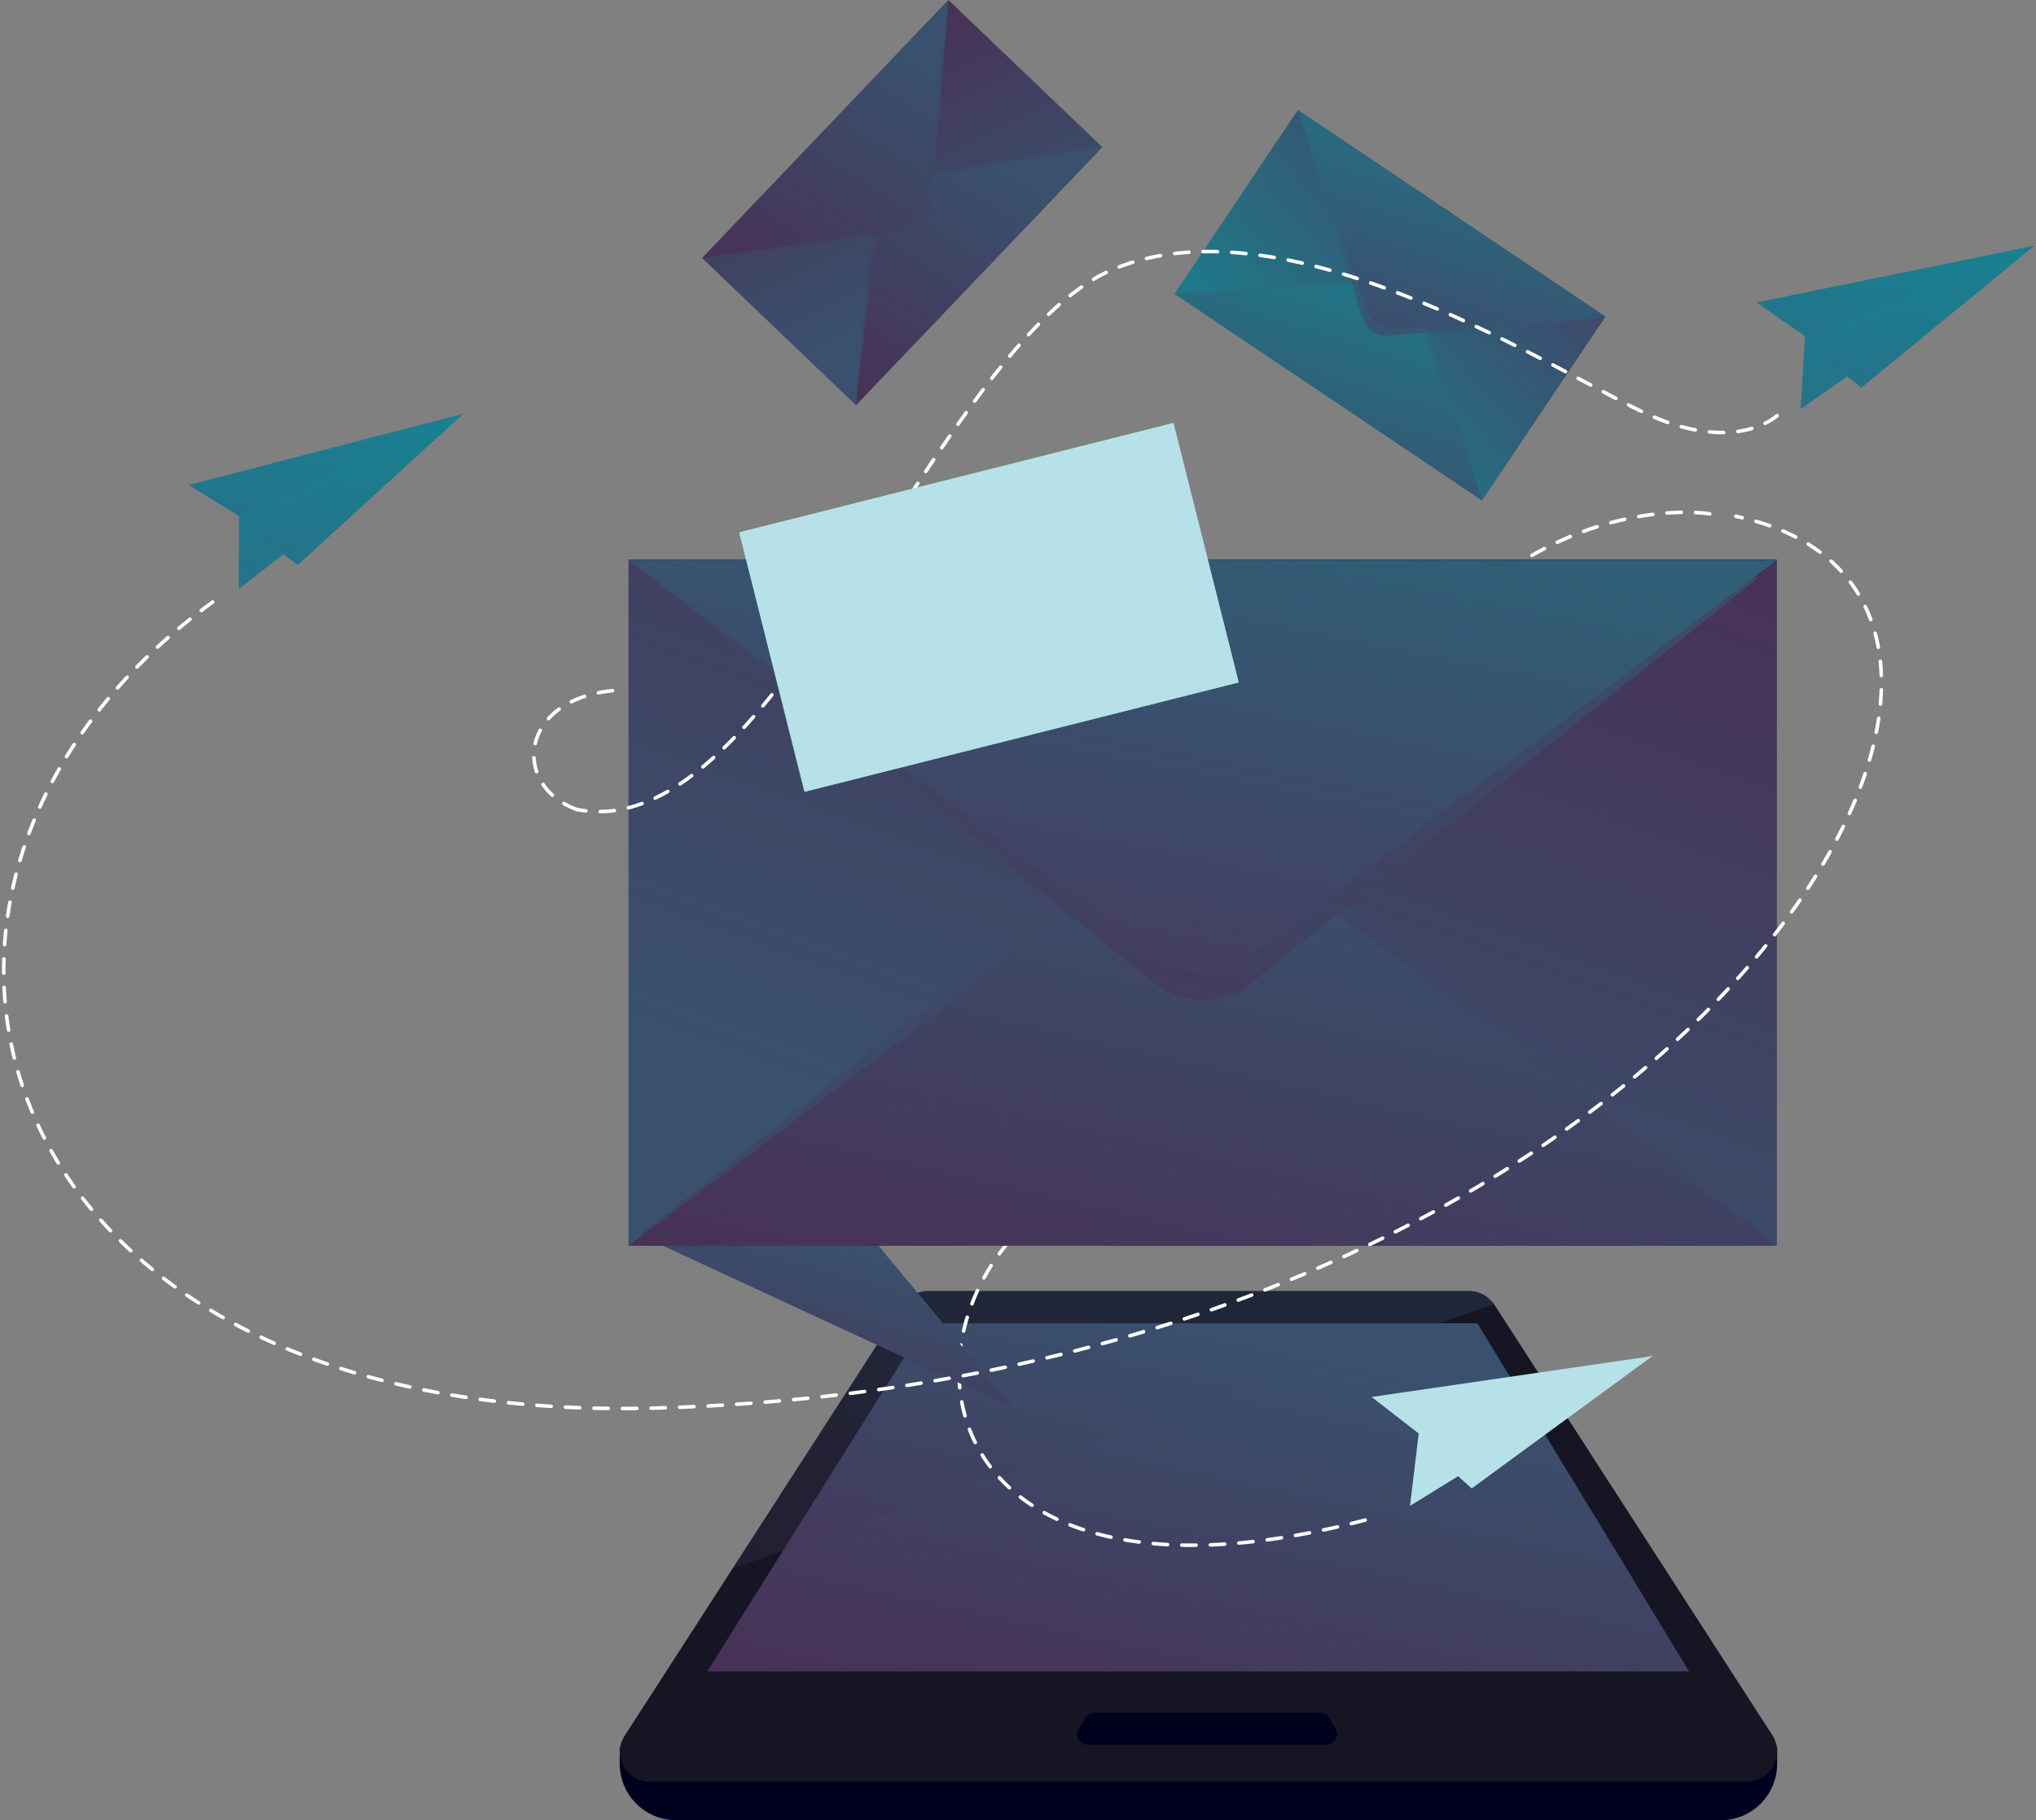 <svg class="svg-thanks" width="576" height="515" viewBox="0 0 576 515" fill="none" xmlns="http://www.w3.org/2000/svg">
    <rect x="0" y="0" width="576" height="515" fill="#808080" stroke="none"/>
    <path d="M483.713 145.39C483.713 145.39 443.429 138.442 405.051 179.994" stroke="white" stroke-width="1.009" stroke-miterlimit="10" stroke-linecap="round" stroke-dasharray="4.04 4.04"/>
    <path d="M486.841 515H191.247C182.537 515 175.324 507.916 175.324 499.06V494.292H502.764V499.06C502.764 507.779 495.687 515 486.841 515Z" fill="#01001E"/>
    <path d="M494.326 504.1H183.762C177.093 504.1 173.147 496.743 176.685 491.158L255.483 369.09C256.98 366.637 259.702 365.275 262.56 365.275H415.664C418.522 365.275 421.108 366.773 422.741 369.09L501.539 491.158C504.941 496.743 500.995 504.1 494.326 504.1Z" fill="#151523"/>
    <path d="M200.094 472.903L261.88 374.404H417.979L477.86 472.903H200.094Z" fill="url(#paint0_linear)"/>
    <path d="M375.381 493.611H307.607C305.293 493.611 303.932 491.159 305.157 489.251L307.198 485.982C307.743 485.164 308.695 484.619 309.648 484.619H373.476C374.564 484.619 375.517 485.164 375.925 485.982L377.967 489.251C378.919 491.022 377.558 493.611 375.381 493.611Z" fill="#01001E"/>
    <path opacity="0.3" d="M207.305 443.748L255.482 368.954C256.979 366.502 259.7 365.14 262.558 365.14H415.663C418.521 365.14 421.107 366.638 422.74 368.954L207.305 443.748Z" fill="url(#paint1_linear)"/>
    <path d="M318.63 329.99C247.181 350.698 246.093 468.407 389.126 429.307" stroke="white" stroke-width="1.009" stroke-miterlimit="10" stroke-linecap="round" stroke-dasharray="4.04 4.04"/>
    <path d="M286.649 398.382L184.035 350.835H247.182L286.649 398.382Z" fill="url(#paint2_linear)"/>
    <path opacity="0.18" d="M286.649 398.382L184.035 350.835H247.182L286.649 398.382Z" fill="url(#paint3_linear)"/>
    <path d="M177.822 352.421L502.676 352.421V158.284L177.822 158.284V352.421Z" fill="url(#paint4_linear)"/>
    <path opacity="0.4" d="M177.822 352.421L502.676 352.421V158.284L177.822 158.284V352.421Z" fill="url(#paint5_linear)"/>
    <path opacity="0.36" d="M340.268 223.045L499.361 349.2H181.176L340.268 223.045Z" fill="url(#paint6_linear)"/>
    <path d="M340.268 229.993L502.627 352.47H177.773L340.268 229.993Z" fill="url(#paint7_linear)"/>
    <path opacity="0.18" d="M340.268 229.993L502.627 352.47H177.773L340.268 229.993Z" fill="url(#paint8_linear)"/>
    <path opacity="0.75" d="M354.015 278.084L497.593 163.373H184.443L326.388 278.084C334.554 284.624 345.986 284.624 354.015 278.084Z" fill="url(#paint9_linear)"/>
    <path d="M353.469 270.864L502.627 158.469H177.773L326.931 270.864C334.825 276.722 345.576 276.722 353.469 270.864Z" fill="url(#paint10_linear)"/>
    <path d="M60.19 170.321C-48.548 249.066 -7.72 403.831 185.94 398.382C477.86 390.207 604.426 169.913 491.061 146.071" stroke="white" stroke-width="1.009" stroke-miterlimit="10" stroke-linecap="round" stroke-dasharray="4.04 4.04"/>
    <path d="M332.291 83.145L419.289 141.618L454.184 89.59L367.186 31.117L332.291 83.145Z" fill="url(#paint11_linear)"/>
    <path opacity="0.4" d="M332.291 83.145L419.289 141.618L454.184 89.59L367.186 31.117L332.291 83.145Z" fill="url(#paint12_linear)"/>
    <path opacity="0.36" d="M399.062 77.68L419.067 140.077L333.873 82.857L399.062 77.68Z" fill="url(#paint13_linear)"/>
    <path d="M397.836 79.588L419.338 141.576L332.375 83.13L397.836 79.588Z" fill="url(#paint14_linear)"/>
    <path opacity="0.18" d="M397.836 79.588L419.338 141.576L332.375 83.13L397.836 79.588Z" fill="url(#paint15_linear)"/>
    <path opacity="0.75" d="M392.936 94.982L452.001 90.078L368.031 33.676L385.451 89.942C386.54 93.211 389.534 95.255 392.936 94.982Z" fill="url(#paint16_linear)"/>
    <path d="M394.025 92.939L454.178 89.669L367.215 31.224L386.948 88.171C388.037 91.168 390.895 93.075 394.025 92.939Z" fill="url(#paint17_linear)"/>
    <path d="M242.184 114.639L311.838 41.631L268.335 0.039L198.682 73.047L242.184 114.639Z" fill="url(#paint18_linear)"/>
    <path opacity="0.4" d="M242.184 114.639L311.838 41.631L268.335 0.039L198.682 73.047L242.184 114.639Z" fill="url(#paint19_linear)"/>
    <path opacity="0.36" d="M247.862 50.433L310.329 41.714L242.146 113.238L247.862 50.433Z" fill="url(#paint20_linear)"/>
    <path d="M249.495 51.931L311.826 41.577L242.146 114.6L249.495 51.931Z" fill="url(#paint21_linear)"/>
    <path opacity="0.18" d="M249.495 51.931L311.826 41.577L242.146 114.6L249.495 51.931Z" fill="url(#paint22_linear)"/>
    <path opacity="0.75" d="M263.242 59.016L268.277 2.205L201.184 72.639L257.39 65.283C260.52 64.874 262.97 62.285 263.242 59.016Z" fill="url(#paint23_linear)"/>
    <path d="M261.473 57.654L268.277 0.025L198.598 73.048L255.757 63.648C258.751 63.103 261.2 60.651 261.473 57.654Z" fill="url(#paint24_linear)"/>
    <path d="M502.765 117.598C502.765 117.598 491.469 128.36 466.972 117.598C442.612 106.835 365.311 55.065 314.957 76.182C264.602 97.298 219.691 239.938 163.213 229.039" stroke="white" stroke-width="1.009" stroke-miterlimit="10" stroke-linecap="round" stroke-dasharray="4.04 4.04"/>
    <path d="M227.576 223.994L350.439 193.034L332.002 119.713L209.139 150.674L227.576 223.994Z" fill="#B6E1E8"/>
    <path opacity="0.4" d="M227.576 223.994L350.439 193.034L332.002 119.713L209.139 150.674L227.576 223.994Z" fill="#B6E1E8"/>
    <path opacity="0.36" d="M276.712 159.558L348.841 192.119L228.535 222.363L276.712 159.558Z" fill="#B6E1E8"/>
    <path d="M277.393 162.147L350.475 193.073L227.719 223.998L277.393 162.147Z" fill="#B6E1E8"/>
    <path opacity="0.18" d="M277.393 162.147L350.475 193.073L227.719 223.998L277.393 162.147Z" fill="#B6E1E8"/>
    <path opacity="0.75" d="M287.192 179.04L330.606 121.957L212.205 151.793L276.713 181.629C280.388 183.4 284.743 182.31 287.192 179.04Z" fill="#B6E1E8"/>
    <path d="M286.376 176.316L332.104 119.641L209.348 150.567L276.442 178.904C279.844 180.403 283.927 179.313 286.376 176.316Z" fill="#B6E1E8"/>
    <path d="M399.878 399.744L401.375 405.602L398.926 426.038L467.517 383.668L426.008 392.523L399.878 399.744Z" fill="#B6E1E8"/>
    <path opacity="0.4" d="M399.878 399.744L401.375 405.602L398.926 426.038L467.517 383.668L426.008 392.523L399.878 399.744Z" fill="#B6E1E8"/>
    <path d="M388.039 395.249L467.517 383.668L401.376 405.603L388.039 395.249Z" fill="#B6E1E8"/>
    <path d="M403.416 409.417L467.516 383.668L416.345 421.133L403.416 409.417Z" fill="#B6E1E8"/>
    <path d="M509.025 89.26L510.658 95.118L509.434 115.69L575.575 69.506L534.611 80.677L509.025 89.26Z" fill="url(#paint25_linear)"/>
    <path opacity="0.4" d="M509.025 89.26L510.658 95.118L509.434 115.69L575.575 69.506L534.611 80.677L509.025 89.26Z" fill="url(#paint26_linear)"/>
    <path d="M496.912 85.582L575.574 69.506L510.657 95.118L496.912 85.582Z" fill="url(#paint27_linear)"/>
    <path d="M512.973 98.797L575.575 69.506L526.582 109.696L512.973 98.797Z" fill="url(#paint28_linear)"/>
    <path d="M65.635 140.349L67.676 146.071L67.54 166.643L131.095 117.053L90.812 130.404L65.635 140.349Z" fill="url(#paint29_linear)"/>
    <path opacity="0.4" d="M65.635 140.349L67.676 146.071L67.54 166.643L131.095 117.053L90.812 130.404L65.635 140.349Z" fill="url(#paint30_linear)"/>
    <path d="M53.387 137.216L131.096 117.053L67.677 146.072L53.387 137.216Z" fill="url(#paint31_linear)"/>
    <path d="M70.127 149.613L131.097 117.053L84.281 159.831L70.127 149.613Z" fill="url(#paint32_linear)"/>
    <path d="M163.211 229.04C144.294 222.228 146.744 196.888 175.323 195.253" stroke="white" stroke-width="1.009" stroke-miterlimit="10" stroke-linecap="round" stroke-dasharray="4.04 4.04"/>
    <defs>
    <linearGradient id="paint0_linear" x1="200.094" y1="472.903" x2="226.236" y2="351.438" gradientUnits="userSpaceOnUse">
    <stop stop-color="#483156"/>
    <stop offset="1" stop-color="#39516E"/>
    </linearGradient>
    <linearGradient id="paint1_linear" x1="207.305" y1="443.748" x2="228.716" y2="347.063" gradientUnits="userSpaceOnUse">
    <stop stop-color="#483156"/>
    <stop offset="1" stop-color="#39516E"/>
    </linearGradient>
    <linearGradient id="paint2_linear" x1="184.035" y1="398.382" x2="200.023" y2="341.529" gradientUnits="userSpaceOnUse">
    <stop stop-color="#483156"/>
    <stop offset="1" stop-color="#39516E"/>
    </linearGradient>
    <linearGradient id="paint3_linear" x1="184.035" y1="398.382" x2="200.023" y2="341.529" gradientUnits="userSpaceOnUse">
    <stop stop-color="#483156"/>
    <stop offset="1" stop-color="#39516E"/>
    </linearGradient>
    <linearGradient id="paint4_linear" x1="502.676" y1="158.284" x2="422.384" y2="379.653" gradientUnits="userSpaceOnUse">
    <stop stop-color="#483156"/>
    <stop offset="1" stop-color="#39516E"/>
    </linearGradient>
    <linearGradient id="paint5_linear" x1="502.676" y1="158.284" x2="422.384" y2="379.653" gradientUnits="userSpaceOnUse">
    <stop stop-color="#483156"/>
    <stop offset="1" stop-color="#39516E"/>
    </linearGradient>
    <linearGradient id="paint6_linear" x1="181.176" y1="349.2" x2="218.201" y2="195.334" gradientUnits="userSpaceOnUse">
    <stop stop-color="#483156"/>
    <stop offset="1" stop-color="#39516E"/>
    </linearGradient>
    <linearGradient id="paint7_linear" x1="177.773" y1="352.47" x2="212.135" y2="202.303" gradientUnits="userSpaceOnUse">
    <stop stop-color="#483156"/>
    <stop offset="1" stop-color="#39516E"/>
    </linearGradient>
    <linearGradient id="paint8_linear" x1="177.773" y1="352.47" x2="212.135" y2="202.303" gradientUnits="userSpaceOnUse">
    <stop stop-color="#483156"/>
    <stop offset="1" stop-color="#39516E"/>
    </linearGradient>
    <linearGradient id="paint9_linear" x1="184.443" y1="282.989" x2="218.398" y2="136.523" gradientUnits="userSpaceOnUse">
    <stop stop-color="#483156"/>
    <stop offset="1" stop-color="#39516E"/>
    </linearGradient>
    <linearGradient id="paint10_linear" x1="177.773" y1="260.215" x2="206.89" y2="113.846" gradientUnits="userSpaceOnUse">
    <stop stop-color="#473A60"/>
    <stop offset="1" stop-color="#305E76"/>
    </linearGradient>
    <linearGradient id="paint11_linear" x1="334.694" y1="79.562" x2="397.388" y2="24.694" gradientUnits="userSpaceOnUse">
    <stop stop-color="#1E7A89"/>
    <stop offset="1" stop-color="#3F486A"/>
    </linearGradient>
    <linearGradient id="paint12_linear" x1="334.694" y1="79.562" x2="397.388" y2="24.694" gradientUnits="userSpaceOnUse">
    <stop stop-color="#1E7A89"/>
    <stop offset="1" stop-color="#3F486A"/>
    </linearGradient>
    <linearGradient id="paint13_linear" x1="419.067" y1="81.978" x2="393.742" y2="159.608" gradientUnits="userSpaceOnUse">
    <stop stop-color="#1E7A89"/>
    <stop offset="1" stop-color="#3F486A"/>
    </linearGradient>
    <linearGradient id="paint14_linear" x1="419.338" y1="83.857" x2="394.727" y2="161.372" gradientUnits="userSpaceOnUse">
    <stop stop-color="#1E7A89"/>
    <stop offset="1" stop-color="#3F486A"/>
    </linearGradient>
    <linearGradient id="paint15_linear" x1="419.338" y1="83.857" x2="394.727" y2="161.372" gradientUnits="userSpaceOnUse">
    <stop stop-color="#1E7A89"/>
    <stop offset="1" stop-color="#3F486A"/>
    </linearGradient>
    <linearGradient id="paint16_linear" x1="452.001" y1="37.9" x2="427.163" y2="114.244" gradientUnits="userSpaceOnUse">
    <stop stop-color="#1E7A89"/>
    <stop offset="1" stop-color="#3F486A"/>
    </linearGradient>
    <linearGradient id="paint17_linear" x1="454.178" y1="35.475" x2="429.759" y2="112.718" gradientUnits="userSpaceOnUse">
    <stop stop-color="#1E7A89"/>
    <stop offset="1" stop-color="#3F486A"/>
    </linearGradient>
    <linearGradient id="paint18_linear" x1="268.335" y1="0.039" x2="300.858" y2="65.443" gradientUnits="userSpaceOnUse">
    <stop stop-color="#483156"/>
    <stop offset="1" stop-color="#39516E"/>
    </linearGradient>
    <linearGradient id="paint19_linear" x1="268.335" y1="0.039" x2="300.858" y2="65.443" gradientUnits="userSpaceOnUse">
    <stop stop-color="#483156"/>
    <stop offset="1" stop-color="#39516E"/>
    </linearGradient>
    <linearGradient id="paint20_linear" x1="242.146" y1="113.238" x2="283.955" y2="47.57" gradientUnits="userSpaceOnUse">
    <stop stop-color="#483156"/>
    <stop offset="1" stop-color="#39516E"/>
    </linearGradient>
    <linearGradient id="paint21_linear" x1="242.146" y1="114.6" x2="284.813" y2="47.518" gradientUnits="userSpaceOnUse">
    <stop stop-color="#483156"/>
    <stop offset="1" stop-color="#39516E"/>
    </linearGradient>
    <linearGradient id="paint22_linear" x1="242.146" y1="114.6" x2="284.813" y2="47.518" gradientUnits="userSpaceOnUse">
    <stop stop-color="#483156"/>
    <stop offset="1" stop-color="#39516E"/>
    </linearGradient>
    <linearGradient id="paint23_linear" x1="201.184" y1="72.639" x2="242.368" y2="7.999" gradientUnits="userSpaceOnUse">
    <stop stop-color="#483156"/>
    <stop offset="1" stop-color="#39516E"/>
    </linearGradient>
    <linearGradient id="paint24_linear" x1="198.598" y1="73.048" x2="241.265" y2="5.966" gradientUnits="userSpaceOnUse">
    <stop stop-color="#483156"/>
    <stop offset="1" stop-color="#39516E"/>
    </linearGradient>
    <linearGradient id="paint25_linear" x1="511.244" y1="116.888" x2="527.621" y2="56.501" gradientUnits="userSpaceOnUse">
    <stop stop-color="#257289"/>
    <stop offset="1" stop-color="#188191"/>
    </linearGradient>
    <linearGradient id="paint26_linear" x1="511.244" y1="116.888" x2="527.621" y2="56.501" gradientUnits="userSpaceOnUse">
    <stop stop-color="#257289"/>
    <stop offset="1" stop-color="#188191"/>
    </linearGradient>
    <linearGradient id="paint27_linear" x1="499.534" y1="95.783" x2="504.036" y2="60.403" gradientUnits="userSpaceOnUse">
    <stop stop-color="#257289"/>
    <stop offset="1" stop-color="#188191"/>
    </linearGradient>
    <linearGradient id="paint28_linear" x1="515.059" y1="110.738" x2="528.374" y2="57.664" gradientUnits="userSpaceOnUse">
    <stop stop-color="#257289"/>
    <stop offset="1" stop-color="#188191"/>
    </linearGradient>
    <linearGradient id="paint29_linear" x1="67.817" y1="167.929" x2="86.764" y2="103.929" gradientUnits="userSpaceOnUse">
    <stop stop-color="#257289"/>
    <stop offset="1" stop-color="#188191"/>
    </linearGradient>
    <linearGradient id="paint30_linear" x1="67.817" y1="167.929" x2="86.764" y2="103.929" gradientUnits="userSpaceOnUse">
    <stop stop-color="#257289"/>
    <stop offset="1" stop-color="#188191"/>
    </linearGradient>
    <linearGradient id="paint31_linear" x1="55.977" y1="146.824" x2="61.797" y2="106.941" gradientUnits="userSpaceOnUse">
    <stop stop-color="#257289"/>
    <stop offset="1" stop-color="#188191"/>
    </linearGradient>
    <linearGradient id="paint32_linear" x1="72.159" y1="160.941" x2="87.472" y2="105.092" gradientUnits="userSpaceOnUse">
    <stop stop-color="#257289"/>
    <stop offset="1" stop-color="#188191"/>
    </linearGradient>
    </defs>
    </svg>